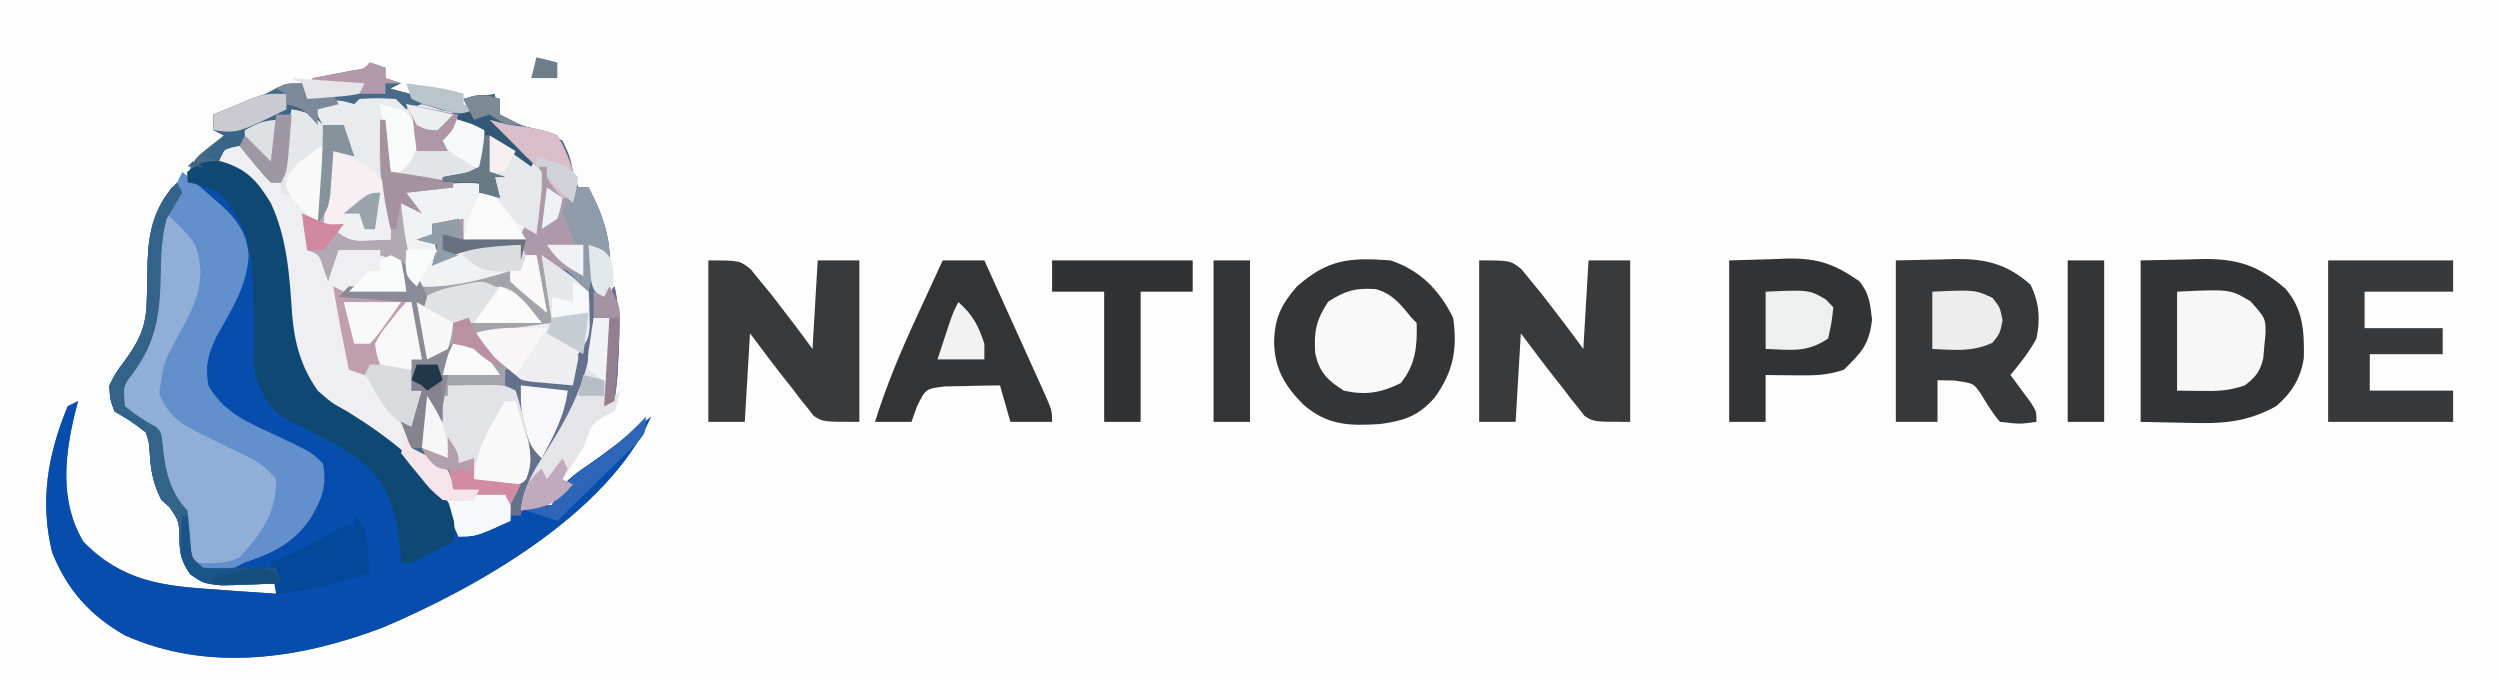 <?xml version="1.0" encoding="UTF-8"?>
<svg version="1.1" xmlns="http://www.w3.org/2000/svg" width="480" height="131">
<rect width="100%" height="100%" fill="#808080" stroke="none"/>
<path d="M0 0 C158.4 0 316.8 0 480 0 C480 43.23 480 86.46 480 131 C321.6 131 163.2 131 0 131 C0 87.77 0 44.54 0 0 Z " fill="#FEFDFE" transform="translate(0,0)"/>
<path d="M0 0 C0.99 0.33 1.98 0.66 3 1 C3 1.66 3 2.32 3 3 C3.99 3.33 4.98 3.66 6 4 C5.34 4.33 4.68 4.66 4 5 C8.95 6.32 13.9 7.64 19 9 C18.505 8.01 18.505 8.01 18 7 C20.97 6.505 20.97 6.505 24 6 C24.082 6.619 24.165 7.237 24.25 7.875 C24.794 10.086 24.794 10.086 26.562 11.062 C28.902 12.001 28.902 12.001 30.973 12.574 C33.115 13.247 35.036 13.907 37 15 C38.438 18 38.438 18 39 21 C39.495 22.485 39.495 22.485 40 24 C40.66 24 41.32 24 42 24 C45.077 29.934 46.487 34.299 46 41 C45.67 41 45.34 41 45 41 C44.876 40.196 44.752 39.391 44.625 38.562 C44.316 37.294 44.316 37.294 44 36 C43.34 35.67 42.68 35.34 42 35 C42.308 36.48 42.622 37.959 42.938 39.438 C43.112 40.261 43.286 41.085 43.465 41.934 C43.808 43.977 43.808 43.977 45 45 C45.99 44.01 45.99 44.01 47 43 C48.028 47.909 48.017 52.353 47.688 57.312 C47.634 58.404 47.634 58.404 47.58 59.518 C47.466 61.352 47.242 63.178 47 65 C46.01 65.495 46.01 65.495 45 66 C45.33 60.39 45.66 54.78 46 49 C45.01 49 44.02 49 43 49 C43 52.63 43 56.26 43 60 C42.34 60 41.68 60 41 60 C40.814 60.857 40.814 60.857 40.625 61.73 C38.816 68.844 35.62 74.238 31.645 80.312 C29.826 82.759 29.826 82.759 30 85 C31.65 85 33.3 85 35 85 C35.222 84.421 35.443 83.842 35.672 83.246 C37.402 80.32 39.459 78.988 42.25 77.062 C46.334 74.191 50.225 71.264 54 68 C45.693 86.651 20.489 100.884 2.363 108.535 C-13.587 114.554 -30.968 117.102 -47 110 C-53.74 106.146 -58.136 101.238 -61 94 C-63.381 84.199 -61.834 75.276 -58 66 C-57.01 65.505 -57.01 65.505 -56 65 C-56.144 65.534 -56.289 66.067 -56.438 66.617 C-58.562 75.143 -59.681 84.116 -55 92 C-47.517 99.653 -39.762 100.528 -29.562 101.188 C-28.449 101.269 -27.336 101.351 -26.189 101.436 C-23.46 101.635 -20.731 101.822 -18 102 C-18 101.34 -18 100.68 -18 100 C-18.964 100.046 -19.928 100.093 -20.922 100.141 C-22.185 100.177 -23.448 100.213 -24.75 100.25 C-26.003 100.296 -27.256 100.343 -28.547 100.391 C-32 100 -32 100 -34.418 98.27 C-36.171 95.754 -36.486 94.464 -36.562 91.438 C-36.617 88.063 -36.617 88.063 -38.457 85.359 C-38.966 84.911 -39.475 84.462 -40 84 C-41.591 80.906 -42.06 78.352 -42.25 74.938 C-42.385 72.866 -42.385 72.866 -43 71 C-45.942 68.788 -45.942 68.788 -49 67 C-49.867 64.676 -49.867 64.676 -50 62 C-48.82 59.648 -48.82 59.648 -47.125 57.375 C-44.255 53.463 -42.899 50.68 -42.824 45.797 C-42.8 44.981 -42.777 44.165 -42.752 43.324 C-42.709 41.624 -42.678 39.923 -42.658 38.223 C-42.461 32.366 -41.394 28.814 -38 24 C-37.34 23.67 -36.68 23.34 -36 23 C-36.433 24.021 -36.433 24.021 -36.875 25.062 C-39.271 31.318 -40.179 36.703 -40.25 43.312 C-40.453 50.044 -41.576 54.507 -45.723 60.02 C-47.361 62.167 -47.361 62.167 -47 66 C-44.112 68.231 -44.112 68.231 -41 70 C-40 71 -40 71 -39.625 74.688 C-39.16 78.862 -38.067 82.933 -35 86 C-34.679 88.318 -34.488 90.638 -34.281 92.969 C-34.209 94.992 -34.209 94.992 -33 96 C-26.852 96.64 -22.323 95.086 -17 92 C-13.896 89.358 -11.304 86.912 -10 83 C-9.833 79.833 -9.833 79.833 -10 77 C-13.233 75.132 -16.452 73.282 -19.773 71.574 C-29.668 66.441 -29.668 66.441 -32 62 C-32.581 56.73 -31.072 53.734 -28.5 49.188 C-26.018 44.503 -23.897 40.38 -24.371 34.965 C-26.04 29.75 -30.53 25.923 -35 23 C-34.824 20.621 -34.303 19.298 -32.598 17.621 C-31.094 16.379 -29.549 15.186 -28 14 C-28.66 13.67 -29.32 13.34 -30 13 C-30 12.01 -30 11.02 -30 10 C-29.325 9.734 -28.649 9.469 -27.953 9.195 C-26.615 8.666 -26.615 8.666 -25.25 8.125 C-24.368 7.777 -23.487 7.429 -22.578 7.07 C-20.038 6.063 -20.038 6.063 -17.859 4.867 C-16 4 -16 4 -13 4 C-12.505 4.99 -12.505 4.99 -12 6 C-8.7 5.67 -5.4 5.34 -2 5 C-4.97 4.67 -7.94 4.34 -11 4 C-11 3.67 -11 3.34 -11 3 C-10.29 2.867 -9.579 2.734 -8.848 2.598 C-7.929 2.421 -7.009 2.244 -6.062 2.062 C-5.146 1.888 -4.229 1.714 -3.285 1.535 C-1.047 1.223 -1.047 1.223 0 0 Z " fill="#476B86" transform="translate(71,12)"/>
<path d="M0 0 C4.993 1.439 7.035 3.679 9.688 8.062 C12.843 14.755 13.288 22.179 13.778 29.466 C14.238 34.959 15.489 39.504 18.688 44.062 C21.325 46.386 21.325 46.386 24.375 48.062 C33.155 53.548 40.939 59.622 45.688 69.062 C45.688 70.052 45.688 71.043 45.688 72.062 C47.668 71.253 49.647 70.44 51.625 69.625 C52.727 69.173 53.829 68.72 54.965 68.254 C57.553 67.318 57.553 67.318 58.688 66.062 C60.354 66.022 62.021 66.02 63.688 66.062 C63.909 65.484 64.131 64.905 64.359 64.309 C66.09 61.382 68.146 60.051 70.938 58.125 C75.022 55.254 78.913 52.327 82.688 49.062 C74.381 67.714 49.176 81.946 31.051 89.598 C15.101 95.616 -2.281 98.164 -18.312 91.062 C-25.052 87.208 -29.448 82.3 -32.312 75.062 C-34.694 65.261 -33.146 56.339 -29.312 47.062 C-28.323 46.568 -28.323 46.568 -27.312 46.062 C-27.457 46.596 -27.601 47.13 -27.75 47.68 C-29.874 56.206 -30.993 65.179 -26.312 73.062 C-18.83 80.715 -11.074 81.59 -0.875 82.25 C0.238 82.332 1.351 82.414 2.498 82.498 C5.227 82.697 7.957 82.885 10.688 83.062 C10.688 82.403 10.688 81.743 10.688 81.062 C9.723 81.109 8.759 81.155 7.766 81.203 C6.502 81.239 5.239 81.275 3.938 81.312 C2.685 81.359 1.432 81.405 0.141 81.453 C-3.312 81.062 -3.312 81.062 -5.73 79.332 C-7.484 76.817 -7.798 75.527 -7.875 72.5 C-7.93 69.126 -7.93 69.126 -9.77 66.422 C-10.279 65.973 -10.788 65.525 -11.312 65.062 C-12.903 61.969 -13.372 59.414 -13.562 56 C-13.698 53.929 -13.698 53.929 -14.312 52.062 C-17.255 49.851 -17.255 49.851 -20.312 48.062 C-21.18 45.738 -21.18 45.738 -21.312 43.062 C-20.133 40.711 -20.133 40.711 -18.438 38.438 C-15.567 34.526 -14.211 31.743 -14.137 26.859 C-14.113 26.043 -14.089 25.227 -14.064 24.387 C-14.022 22.686 -13.99 20.986 -13.971 19.285 C-13.773 13.428 -12.707 9.877 -9.312 5.062 C-8.652 4.732 -7.992 4.402 -7.312 4.062 C-7.746 5.083 -7.746 5.083 -8.188 6.125 C-10.583 12.381 -11.491 17.765 -11.562 24.375 C-11.766 31.106 -12.889 35.57 -17.035 41.082 C-18.674 43.23 -18.674 43.23 -18.312 47.062 C-15.425 49.293 -15.425 49.293 -12.312 51.062 C-11.312 52.062 -11.312 52.062 -10.938 55.75 C-10.472 59.924 -9.379 63.996 -6.312 67.062 C-5.992 69.381 -5.8 71.7 -5.594 74.031 C-5.522 76.054 -5.522 76.054 -4.312 77.062 C1.835 77.703 6.365 76.148 11.688 73.062 C14.791 70.421 17.383 67.975 18.688 64.062 C18.855 60.896 18.855 60.896 18.688 58.062 C15.454 56.194 12.236 54.344 8.914 52.637 C-0.981 47.504 -0.981 47.504 -3.312 43.062 C-3.893 37.792 -2.384 34.797 0.188 30.25 C2.669 25.566 4.79 21.443 4.316 16.027 C2.588 10.629 -1.898 7.288 -6.312 4.062 C-6.312 3.402 -6.312 2.743 -6.312 2.062 C-3.312 0.062 -3.312 0.062 0 0 Z " fill="#064DAD" transform="translate(42.312,30.938)"/>
<path d="M0 0 C8.208 4.491 8.208 4.491 10 7 C10.074 9.918 10.074 9.918 9.688 13.188 C9.568 14.274 9.448 15.361 9.324 16.48 C9.217 17.312 9.11 18.143 9 19 C8.34 19 7.68 19 7 19 C7 19.33 7 19.66 7 20 C3.04 20 -0.92 20 -5 20 C-5.33 19.01 -5.66 18.02 -6 17 C-7.65 17 -9.3 17 -11 17 C-10.67 19.31 -10.34 21.62 -10 24 C-9.402 23.505 -8.804 23.01 -8.188 22.5 C-3.517 20.302 0.92 20.76 6 21 C6.33 21.66 6.66 22.32 7 23 C7.701 23.082 8.402 23.165 9.125 23.25 C13.389 24.362 16.376 26.439 19 30 C19.7 33.112 19.67 35.885 19 39 C18.34 39.99 17.68 40.98 17 42 C17 42.33 17 42.66 17 43 C16.674 44.668 16.342 46.335 16 48 C14.354 47.86 12.708 47.713 11.062 47.562 C10.146 47.481 9.229 47.4 8.285 47.316 C6 47 6 47 5 46 C5 50.462 6.339 54.564 7.441 58.871 C7.962 61.788 8.071 63.288 7 66 C6 67 6 67 2.562 67.125 C-1 67 -1 67 -3 66 C-3.33 65.01 -3.66 64.02 -4 63 C-4.66 63 -5.32 63 -6 63 C-6.33 62.34 -6.66 61.68 -7 61 C-8.32 61 -9.64 61 -11 61 C-11.66 60.67 -12.32 60.34 -13 60 C-12.67 56.7 -12.34 53.4 -12 50 C-11.34 50.66 -10.68 51.32 -10 52 C-9.67 49.03 -9.34 46.06 -9 43 C-9.33 43 -9.66 43 -10 43 C-10.66 43 -11.32 43 -12 43 C-12.337 41.23 -12.669 39.459 -13 37.688 C-13.186 36.701 -13.371 35.715 -13.562 34.699 C-14 32 -14 32 -14 29 C-14.66 28.34 -15.32 27.68 -16 27 C-17.593 22.084 -18.265 17.163 -18 12 C-17.01 12.33 -16.02 12.66 -15 13 C-15.66 12.01 -16.32 11.02 -17 10 C-14.563 9.805 -12.126 9.619 -9.688 9.438 C-8.997 9.381 -8.307 9.325 -7.596 9.268 C-4.375 9.034 -2.097 8.968 1 10 C0.67 9.01 0.34 8.02 0 7 C-0.04 4.667 -0.044 2.333 0 0 Z " fill="#A3A3AC" transform="translate(94,26)"/>
<path d="M0 0 C2.389 1.941 4.711 3.942 7 6 C7.521 6.468 8.042 6.936 8.578 7.418 C11.139 10.045 12.412 12.409 12.75 16 C12.472 21.841 9.344 26.695 6.531 31.668 C4.891 35.237 4.373 37.138 5 41 C7.87 46.026 12.066 47.866 17.125 50.188 C24.789 53.789 24.789 53.789 27 56 C27.839 60.299 26.728 62.984 24.562 66.625 C21.183 71.417 17.439 73.172 12 75 C11.01 75.495 11.01 75.495 10 76 C6.5 76.188 6.5 76.188 3 76 C0.217 73.217 0.591 70.897 0.344 67.094 C0.174 64.785 0.174 64.785 -2 63 C-3.549 59.902 -4.046 57.402 -4.188 54 C-4.441 51.319 -4.693 50.308 -6.617 48.375 C-8.761 46.817 -8.761 46.817 -12 45 C-11.454 41.403 -10.593 39.194 -8.5 36.25 C-5.453 31.064 -5.372 26.075 -5.277 20.204 C-5.144 12.954 -3.245 6.49 0 0 Z " fill="#6390CC" transform="translate(35,33)"/>
<path d="M0 0 C2.867 0.573 3.861 0.861 6 3 C7.74 9.512 6.619 15.59 5 22 C4.34 22 3.68 22 3 22 C3 23.65 3 25.3 3 27 C3.99 27.33 4.98 27.66 6 28 C6.33 28.66 6.66 29.32 7 30 C7.66 28.68 8.32 27.36 9 26 C15.055 25.805 15.055 25.805 17 26 C17.66 26.66 18.32 27.32 19 28 C19.66 28.33 20.32 28.66 21 29 C21.625 32.062 21.625 32.062 22 35 C18.04 35 14.08 35 10 35 C13.96 35.33 17.92 35.66 22 36 C23.425 39.99 24.401 43.805 25 48 C24.34 48 23.68 48 23 48 C23 49.98 23 51.96 23 54 C23.66 54 24.32 54 25 54 C24.67 56.64 24.34 59.28 24 62 C23.34 62 22.68 62 22 62 C22.655 65.081 22.655 65.081 24.875 66.062 C25.927 66.527 25.927 66.527 27 67 C30 69 30 69 30.688 71.125 C30.791 71.744 30.894 72.362 31 73 C31.71 72.988 32.421 72.977 33.152 72.965 C34.071 72.956 34.991 72.947 35.938 72.938 C36.854 72.926 37.771 72.914 38.715 72.902 C41 73 41 73 42 74 C42.041 75.666 42.043 77.334 42 79 C35.375 82 35.375 82 32 82 C31.227 80.267 31.227 80.267 30.438 78.5 C25.922 69.639 19.245 64.466 11.086 59.078 C5.55 55.35 1.869 52.63 0 46 C-0.515 43.072 -0.771 40.15 -1 37.188 C-1.928 27.553 -2.789 19.035 -10 12 C-12.15 10.627 -12.15 10.627 -14 10 C-13.34 8.68 -12.68 7.36 -12 6 C-8.638 7.441 -6.408 9.248 -4 12 C-4 12.66 -4 13.32 -4 14 C-3.34 14 -2.68 14 -2 14 C-1.939 13.241 -1.879 12.481 -1.816 11.699 C-1.733 10.705 -1.649 9.711 -1.562 8.688 C-1.481 7.701 -1.4 6.715 -1.316 5.699 C-1 3 -1 3 0 0 Z " fill="#EFEEF1" transform="translate(56,21)"/>
<path d="M0 0 C3.011 -0.062 6.022 -0.124 9.125 -0.188 C10.062 -0.215 11 -0.242 11.965 -0.27 C18.624 -0.336 22.686 0.994 27.812 5.438 C31.225 9.435 31.416 13.548 31.34 18.684 C30.766 22.594 28.998 25.457 26 28 C20.267 31.152 15.514 31.377 9.062 31.188 C4.577 31.095 4.577 31.095 0 31 C0 20.77 0 10.54 0 0 Z " fill="#323335" transform="translate(411,50)"/>
<path d="M0 0 C5.675 1.892 9.326 5.653 12 11 C12.873 17.013 12.026 21.392 8.461 26.336 C5.356 29.873 2.615 30.777 -1.992 31.414 C-7.929 31.784 -12.041 31.708 -16.688 27.75 C-20.325 24.104 -22.284 20.832 -22.375 15.625 C-22.262 11.047 -21.028 8.519 -18 5 C-12.027 -0.262 -7.817 -0.598 0 0 Z " fill="#343537" transform="translate(267,50)"/>
<path d="M0 0 C2.846 -0.062 5.692 -0.124 8.625 -0.188 C9.51 -0.215 10.395 -0.242 11.307 -0.27 C17.171 -0.332 21.375 0.638 25.875 4.688 C27.553 8.136 27.769 11.301 27 15 C25.564 17.648 23.945 19.666 22 22 C22.361 22.482 22.722 22.964 23.094 23.461 C23.558 24.093 24.022 24.724 24.5 25.375 C24.964 26.001 25.428 26.628 25.906 27.273 C27 29 27 29 27 31 C23.812 31.438 23.812 31.438 20 31 C18.528 29.317 17.485 27.537 16.332 25.625 C14.925 23.578 14.925 23.578 11.188 23.062 C10.136 23.042 9.084 23.021 8 23 C8 25.64 8 28.28 8 31 C5.36 31 2.72 31 0 31 C0 20.77 0 10.54 0 0 Z " fill="#37383A" transform="translate(364,50)"/>
<path d="M0 0 C4.993 1.439 7.035 3.679 9.688 8.062 C12.843 14.755 13.288 22.179 13.778 29.466 C14.238 34.959 15.489 39.504 18.688 44.062 C21.325 46.386 21.325 46.386 24.375 48.062 C32.461 53.101 39.881 58.69 44.688 67.062 C45 70.5 45 70.5 44.688 73.062 C43.398 73.734 42.106 74.4 40.812 75.062 C40.093 75.434 39.374 75.805 38.633 76.188 C36.688 77.062 36.688 77.062 34.688 77.062 C34.649 76.227 34.649 76.227 34.609 75.375 C34.119 68.78 32.854 63.163 27.996 58.406 C23.651 54.965 18.914 52.535 13.887 50.238 C9.667 47.982 8.212 45.552 6.688 41.062 C6.432 38.327 6.432 38.327 6.414 35.387 C6.393 34.311 6.373 33.235 6.352 32.127 C6.326 29.887 6.307 27.648 6.297 25.408 C6.133 17.799 5.422 11.68 -0.312 6.125 C-2.318 5.059 -4.081 4.461 -6.312 4.062 C-6.312 3.402 -6.312 2.743 -6.312 2.062 C-3.312 0.062 -3.312 0.062 0 0 Z " fill="#0E4873" transform="translate(42.312,30.938)"/>
<path d="M0 0 C0.566 0.152 1.132 0.304 1.715 0.461 C3.98 1.037 3.98 1.037 6.254 1.289 C8.675 1.641 10.74 2.052 13 3 C15 6.438 15 6.438 16 10 C16.33 10.99 16.66 11.98 17 13 C17.66 13 18.32 13 19 13 C22.077 18.934 23.487 23.299 23 30 C22.67 30 22.34 30 22 30 C21.876 29.196 21.753 28.391 21.625 27.562 C21.419 26.717 21.212 25.871 21 25 C20.34 24.67 19.68 24.34 19 24 C19.308 25.48 19.622 26.959 19.938 28.438 C20.112 29.261 20.286 30.085 20.465 30.934 C20.808 32.977 20.808 32.977 22 34 C22.66 33.34 23.32 32.68 24 32 C25.028 36.909 25.017 41.353 24.688 46.312 C24.652 47.04 24.617 47.768 24.58 48.518 C24.466 50.352 24.242 52.178 24 54 C23.01 54.495 23.01 54.495 22 55 C22.33 49.39 22.66 43.78 23 38 C22.01 38 21.02 38 20 38 C20 41.63 20 45.26 20 49 C19.34 49 18.68 49 18 49 C17.876 49.571 17.753 50.142 17.625 50.73 C15.854 57.692 12.65 63.176 8.742 69.117 C7.273 71.548 6.441 73.236 6 76 C5.34 76 4.68 76 4 76 C3.67 74.68 3.34 73.36 3 72 C-0.3 72 -3.6 72 -7 72 C-7.124 70.824 -7.124 70.824 -7.25 69.625 C-7.715 66.86 -7.715 66.86 -10 65.812 C-10.66 65.544 -11.32 65.276 -12 65 C-12.33 64.34 -12.66 63.68 -13 63 C-11.35 63.66 -9.7 64.32 -8 65 C-7.67 63.68 -7.34 62.36 -7 61 C-6.67 62.65 -6.34 64.3 -6 66 C-4.515 65.505 -4.515 65.505 -3 65 C-3 66.32 -3 67.64 -3 69 C-0.03 69 2.94 69 6 69 C7.083 64.669 6.707 62.963 5.562 58.75 C5.275 57.672 4.988 56.595 4.691 55.484 C4.463 54.665 4.235 53.845 4 53 C3.67 53 3.34 53 3 53 C3 51.35 3 49.7 3 48 C4.98 47.505 4.98 47.505 7 47 C7 47.66 7 48.32 7 49 C9.97 49.66 12.94 50.32 16 51 C16 50.237 16 49.474 16 48.688 C16 46.792 16 44.896 16 43 C16.495 43.495 16.495 43.495 17 44 C18.766 40.468 18.79 36.834 18 33 C16.068 30.317 13.903 28.566 11 27 C8.202 26.492 8.202 26.492 6 27 C6 26.01 6 25.02 6 24 C-0.323 24.326 -5.555 24.615 -11 28 C-10.67 26.68 -10.34 25.36 -10 24 C-11.32 23.67 -12.64 23.34 -14 23 C-13.01 22.67 -12.02 22.34 -11 22 C-11 21.34 -11 20.68 -11 20 C-9.02 19.67 -7.04 19.34 -5 19 C-5 20.32 -5 21.64 -5 23 C-3.187 22.886 -1.374 22.759 0.438 22.625 C1.447 22.555 2.456 22.486 3.496 22.414 C4.322 22.277 5.149 22.141 6 22 C6.33 21.34 6.66 20.68 7 20 C7.33 20.33 7.66 20.66 8 21 C8.195 19.23 8.381 17.459 8.562 15.688 C8.667 14.701 8.771 13.715 8.879 12.699 C9.166 9.901 9.166 9.901 8 7 C6.139 5.37 6.139 5.37 3.938 3.875 C2.61 2.937 1.293 1.984 0 1 C0 0.67 0 0.34 0 0 Z " fill="#63718C" transform="translate(94,23)"/>
<path d="M0 0 C5.823 5.674 5.823 5.674 6.5 10.75 C6.508 15.517 4.674 18.976 2.438 23.062 C-0.596 28.499 -0.596 28.499 -1.438 34.562 C0.6 39.434 3.365 40.773 8 43 C9.771 43.875 11.542 44.75 13.312 45.625 C14.544 46.201 14.544 46.201 15.801 46.789 C17.999 48 19.457 49.024 21 51 C21.125 57.389 18.168 61.467 14 66 C11.018 67.491 8.284 67.119 5 67 C3.096 65.096 3.574 61.715 3.379 59.129 C3.172 56.791 3.172 56.791 1 55 C-0.549 51.902 -1.046 49.402 -1.188 46 C-1.441 43.319 -1.693 42.308 -3.617 40.375 C-5.761 38.817 -5.761 38.817 -9 37 C-8.454 33.403 -7.593 31.194 -5.5 28.25 C-2.436 23.044 -2.372 18.01 -2.277 12.116 C-2.196 7.696 -1.627 4.116 0 0 Z " fill="#8FAFD9" transform="translate(32,41)"/>
<path d="M0 0 C6 0 6 0 8.125 1.688 C8.744 2.451 9.363 3.214 10 4 C11.005 5.22 11.005 5.22 12.031 6.465 C14.735 9.946 17.407 13.435 20 17 C20.33 11.39 20.66 5.78 21 0 C23.64 0 26.28 0 29 0 C29 10.23 29 20.46 29 31 C22 31 22 31 20.243 29.87 C19.838 29.351 19.433 28.832 19.016 28.297 C18.555 27.728 18.095 27.16 17.621 26.574 C17.169 25.972 16.716 25.37 16.25 24.75 C15.782 24.163 15.314 23.577 14.832 22.973 C12.495 20.026 10.257 17.009 8 14 C7.67 19.61 7.34 25.22 7 31 C4.69 31 2.38 31 0 31 C0 20.77 0 10.54 0 0 Z " fill="#393A3B" transform="translate(284,50)"/>
<path d="M0 0 C6 0 6 0 8.125 1.688 C8.744 2.451 9.363 3.214 10 4 C11.005 5.22 11.005 5.22 12.031 6.465 C14.735 9.946 17.407 13.435 20 17 C20.33 11.39 20.66 5.78 21 0 C23.64 0 26.28 0 29 0 C29 10.23 29 20.46 29 31 C22 31 22 31 20.243 29.87 C19.838 29.351 19.433 28.832 19.016 28.297 C18.555 27.728 18.095 27.16 17.621 26.574 C17.169 25.972 16.716 25.37 16.25 24.75 C15.782 24.163 15.314 23.577 14.832 22.973 C12.495 20.026 10.257 17.009 8 14 C7.67 19.61 7.34 25.22 7 31 C4.69 31 2.38 31 0 31 C0 20.77 0 10.54 0 0 Z " fill="#393A3B" transform="translate(136,50)"/>
<path d="M0 0 C2.826 -0.083 5.651 -0.165 8.562 -0.25 C9.438 -0.286 10.314 -0.323 11.217 -0.36 C16.993 -0.441 20.257 0.683 25 4 C26.976 6.492 27.023 8.18 27.438 11.375 C26.854 16.209 25.45 17.631 22 21 C18.715 22.095 16.263 22.1 12.812 22.062 C11.182 22.049 11.182 22.049 9.52 22.035 C8.688 22.024 7.857 22.012 7 22 C7 24.97 7 27.94 7 31 C4.69 31 2.38 31 0 31 C0 20.77 0 10.54 0 0 Z " fill="#323335" transform="translate(332,50)"/>
<path d="M0 0 C2.64 0 5.28 0 8 0 C9.856 4.091 11.707 8.185 13.554 12.28 C14.183 13.674 14.814 15.067 15.446 16.459 C16.353 18.458 17.255 20.459 18.156 22.461 C18.441 23.085 18.725 23.709 19.018 24.352 C21 28.772 21 28.772 21 31 C18.36 31 15.72 31 13 31 C12.34 28.69 11.68 26.38 11 24 C8.729 24.006 6.458 24.056 4.188 24.125 C2.291 24.16 2.291 24.16 0.355 24.195 C-3.278 24.656 -3.278 24.656 -4.949 28.055 C-5.296 29.027 -5.643 29.999 -6 31 C-8.31 31 -10.62 31 -13 31 C-10.782 23.873 -7.952 17.204 -4.812 10.438 C-4.349 9.429 -3.886 8.42 -3.408 7.381 C-2.276 4.919 -1.14 2.458 0 0 Z " fill="#333436" transform="translate(181,50)"/>
<path d="M0 0 C7.92 0 15.84 0 24 0 C24 1.98 24 3.96 24 6 C18.39 6 12.78 6 7 6 C7 8.31 7 10.62 7 13 C11.95 13 16.9 13 22 13 C22 14.65 22 16.3 22 18 C17.38 18 12.76 18 8 18 C8 20.31 8 22.62 8 25 C13.28 25 18.56 25 24 25 C24 26.98 24 28.96 24 31 C16.08 31 8.16 31 0 31 C0 20.77 0 10.54 0 0 Z " fill="#38393B" transform="translate(447,50)"/>
<path d="M0 0 C0.33 -0.33 0.66 -0.66 1 -1 C4.438 -1.188 4.438 -1.188 8 -1 C8.66 -0.34 9.32 0.32 10 1 C10.99 0.67 11.98 0.34 13 0 C15.664 0.742 15.664 0.742 18.625 1.875 C19.607 2.244 20.59 2.612 21.602 2.992 C24 4 24 4 25 5 C25.141 7.671 25.042 10.324 25 13 C21.958 14.521 18.72 14.374 15.375 14.562 C14.315 14.627 14.315 14.627 13.234 14.693 C11.49 14.799 9.745 14.9 8 15 C7.34 12.69 6.68 10.38 6 8 C5.973 9.479 5.954 10.958 5.938 12.438 C5.926 13.261 5.914 14.085 5.902 14.934 C5.767 16.992 5.767 16.992 7 18 C7.141 20.671 7.042 23.324 7 26 C5.742 26.041 4.484 26.082 3.188 26.125 C2.48 26.148 1.772 26.171 1.043 26.195 C-1 26 -1 26 -4 24 C-4.66 24 -5.32 24 -6 24 C-5.475 18.97 -4.894 13.981 -4 9 C-3.01 9 -2.02 9 -1 9 C-1.791 7 -1.791 7 -3 5 C-3.99 4.67 -4.98 4.34 -6 4 C-7.188 1.938 -7.188 1.938 -8 0 C-4.713 -0.8 -3.29 -1.097 0 0 Z " fill="#E9EBED" transform="translate(68,20)"/>
<path d="M0 0 C8.208 4.491 8.208 4.491 10 7 C10.074 9.918 10.074 9.918 9.688 13.188 C9.568 14.274 9.448 15.361 9.324 16.48 C9.217 17.312 9.11 18.143 9 19 C8.34 19 7.68 19 7 19 C7 19.33 7 19.66 7 20 C3.04 20 -0.92 20 -5 20 C-5.33 19.01 -5.66 18.02 -6 17 C-7.65 17 -9.3 17 -11 17 C-10.67 19.31 -10.34 21.62 -10 24 C-9.402 23.505 -8.804 23.01 -8.188 22.5 C-3.517 20.302 0.92 20.76 6 21 C6.33 21.66 6.66 22.32 7 23 C7.66 23 8.32 23 9 23 C9.66 26.63 10.32 30.26 11 34 C5.531 29.508 5.531 29.508 4 28 C4 27.34 4 26.68 4 26 C3.299 26.217 2.598 26.433 1.875 26.656 C-3.968 28.371 -8.916 29.344 -15 29 C-18.444 17.478 -18.444 17.478 -18 12 C-17.01 12.33 -16.02 12.66 -15 13 C-15.66 12.01 -16.32 11.02 -17 10 C-14.563 9.805 -12.126 9.619 -9.688 9.438 C-8.997 9.381 -8.307 9.325 -7.596 9.268 C-4.375 9.034 -2.097 8.968 1 10 C0.67 9.01 0.34 8.02 0 7 C-0.04 4.667 -0.044 2.333 0 0 Z " fill="#F0F1F2" transform="translate(94,26)"/>
<path d="M0 0 C8.91 0 17.82 0 27 0 C27 1.98 27 3.96 27 6 C23.7 6 20.4 6 17 6 C17 14.25 17 22.5 17 31 C14.69 31 12.38 31 10 31 C10 22.75 10 14.5 10 6 C6.7 6 3.4 6 0 6 C0 4.02 0 2.04 0 0 Z " fill="#313234" transform="translate(202,50)"/>
<path d="M0 0 C3.248 0.846 4.89 2.965 6.934 5.504 C7.264 5.834 7.594 6.164 7.934 6.504 C8.062 11.023 7.742 14.5 4.871 18.066 C1.056 19.933 -1.902 20.444 -6.066 19.504 C-9.205 17.477 -10.725 16.051 -11.543 12.344 C-11.809 8.149 -11.398 6.012 -9.066 2.441 C-5.739 0.293 -3.886 -0.228 0 0 Z " fill="#F9F9F9" transform="translate(264.066,55.496)"/>
<path d="M0 0 C10.182 -0.491 10.182 -0.491 14.125 1.875 C17.007 5.141 17.007 5.141 16.984 8.059 C16.868 9.236 16.868 9.236 16.75 10.438 C16.683 11.22 16.616 12.002 16.547 12.809 C15.896 15.418 15.105 16.361 13 18 C9.985 19.005 7.958 19.103 4.812 19.062 C3.224 19.042 1.636 19.021 0 19 C0 12.73 0 6.46 0 0 Z " fill="#F7F7F7" transform="translate(418,56)"/>
<path d="M0 0 C1.792 -0.027 3.583 -0.046 5.375 -0.062 C6.373 -0.074 7.37 -0.086 8.398 -0.098 C11 0 11 0 13 1 C13.887 3.801 13.887 3.801 14.688 7.312 C14.959 8.464 15.231 9.615 15.512 10.801 C15.957 13.719 16.06 15.296 15 18 C14 19 14 19 10.562 19.125 C7 19 7 19 5 18 C4.67 17.01 4.34 16.02 4 15 C3.34 15 2.68 15 2 15 C1.67 14.34 1.34 13.68 1 13 C-0.32 13 -1.64 13 -3 13 C-3.66 12.67 -4.32 12.34 -5 12 C-4.67 8.7 -4.34 5.4 -4 2 C-3.34 2.66 -2.68 3.32 -2 4 C-2 3.34 -2 2.68 -2 2 C-1.34 2 -0.68 2 0 2 C0 1.34 0 0.68 0 0 Z " fill="#E2E3E6" transform="translate(86,74)"/>
<path d="M0 0 C0.33 0 0.66 0 1 0 C1.33 3.3 1.66 6.6 2 10 C3.052 10.144 4.104 10.289 5.188 10.438 C8.155 10.875 11.068 11.378 14 12 C14 12.33 14 12.66 14 13 C9.545 13.495 9.545 13.495 5 14 C5.99 15.32 6.98 16.64 8 18 C6.68 17.34 5.36 16.68 4 16 C4.677 22.432 5.335 28.503 9 34 C8.856 34.557 8.711 35.114 8.562 35.688 C7.697 39.246 8.459 42.393 9 46 C10.65 45.01 12.3 44.02 14 43 C13.691 44.938 13.377 46.875 13.062 48.812 C12.888 49.891 12.714 50.97 12.535 52.082 C12 55 12 55 11 58 C10.67 57.34 10.34 56.68 10 56 C9.34 58.31 8.68 60.62 8 63 C7.34 63 6.68 63 6 63 C5.34 61.35 4.68 59.7 4 58 C4.66 58.33 5.32 58.66 6 59 C6.66 56.69 7.32 54.38 8 52 C7.34 52 6.68 52 6 52 C6 50.02 6 48.04 6 46 C6.66 46 7.32 46 8 46 C7.01 42.37 6.02 38.74 5 35 C0.71 34.67 -3.58 34.34 -8 34 C-7.34 33.34 -6.68 32.68 -6 32 C-3.398 32.023 -3.398 32.023 -0.375 32.375 C0.628 32.486 1.631 32.597 2.664 32.711 C3.82 32.854 3.82 32.854 5 33 C4.225 30.008 4.225 30.008 3 27 C2.01 26.67 1.02 26.34 0 26 C0 25.67 0 25.34 0 25 C-2.64 25 -5.28 25 -8 25 C-8.33 25.99 -8.66 26.98 -9 28 C-9.33 28.99 -9.66 29.98 -10 31 C-10.289 30.196 -10.578 29.391 -10.875 28.562 C-11.733 25.867 -11.733 25.867 -14 25 C-14.407 22.678 -14.744 20.343 -15 18 C-14.34 18.33 -13.68 18.66 -13 19 C-11.372 12.852 -10.798 7.36 -11 1 C-9.68 1 -8.36 1 -7 1 C-6.34 2.98 -5.68 4.96 -5 7 C-6.32 6.67 -7.64 6.34 -9 6 C-9.33 10.62 -9.66 15.24 -10 20 C-9.01 20 -8.02 20 -7 20 C-7.33 20.33 -7.66 20.66 -8 21 C-4.7 21.66 -1.4 22.32 2 23 C1.856 21.762 1.711 20.525 1.562 19.25 C1.481 18.554 1.4 17.858 1.316 17.141 C1.049 15.021 1.049 15.021 0.469 13.094 C-0.126 10.439 -0.095 7.968 -0.062 5.25 C-0.053 4.265 -0.044 3.28 -0.035 2.266 C-0.024 1.518 -0.012 0.77 0 0 Z " fill="#B1A8B3" transform="translate(73,23)"/>
<path d="M0 0 C0.99 0.495 0.99 0.495 2 1 C4.037 1.229 6.08 1.41 8.125 1.562 C9.769 1.688 9.769 1.688 11.445 1.816 C12.288 1.877 13.131 1.938 14 2 C15.425 5.99 16.401 9.805 17 14 C16.34 14 15.68 14 15 14 C15 15.98 15 17.96 15 20 C15.66 20 16.32 20 17 20 C16.67 22.64 16.34 25.28 16 28 C11.342 25.871 9.579 23.081 7.211 18.742 C6.035 16.679 6.035 16.679 3 16 C1.917 10.679 0.847 5.365 0 0 Z " fill="#D7DBDE" transform="translate(64,55)"/>
<path d="M0 0 C0.566 0.152 1.132 0.304 1.715 0.461 C3.98 1.037 3.98 1.037 6.254 1.289 C8.671 1.641 10.741 2.061 13 3 C15.318 6.839 16.331 10.585 17 15 C16.01 15.495 16.01 15.495 15 16 C16.302 20.08 16.302 20.08 18 24 C18.04 26 18.043 28 18 30 C17.113 29.691 16.226 29.381 15.312 29.062 C12.533 28.171 9.869 27.506 7 27 C6.67 26.01 6.34 25.02 6 24 C-0.323 24.326 -5.555 24.615 -11 28 C-10.67 26.68 -10.34 25.36 -10 24 C-11.32 23.67 -12.64 23.34 -14 23 C-13.01 22.67 -12.02 22.34 -11 22 C-11 21.34 -11 20.68 -11 20 C-9.02 19.67 -7.04 19.34 -5 19 C-5 20.32 -5 21.64 -5 23 C-3.187 22.886 -1.374 22.759 0.438 22.625 C1.447 22.555 2.456 22.486 3.496 22.414 C4.322 22.277 5.149 22.141 6 22 C6.33 21.34 6.66 20.68 7 20 C7.33 20.33 7.66 20.66 8 21 C8.195 19.23 8.381 17.459 8.562 15.688 C8.667 14.701 8.771 13.715 8.879 12.699 C9.166 9.901 9.166 9.901 8 7 C6.139 5.37 6.139 5.37 3.938 3.875 C2.61 2.937 1.293 1.984 0 1 C0 0.67 0 0.34 0 0 Z " fill="#AC99A9" transform="translate(94,23)"/>
<path d="M0 0 C7.875 5.875 7.875 5.875 9 7 C9.168 8.961 9.168 8.961 9.188 11.375 C9.202 12.166 9.216 12.958 9.23 13.773 C9 16 9 16 7 19 C7 19.33 7 19.66 7 20 C6.674 21.668 6.342 23.335 6 25 C4.354 24.86 2.708 24.713 1.062 24.562 C-0.312 24.441 -0.312 24.441 -1.715 24.316 C-4 24 -4 24 -5 23 C-6.799 21.487 -8.601 19.978 -10.406 18.473 C-12 17 -12 17 -13 15 C-8.05 14.34 -3.1 13.68 2 13 C1.34 8.71 0.68 4.42 0 0 Z " fill="#EEEEF0" transform="translate(104,49)"/>
<path d="M0 0 C2.31 0 4.62 0 7 0 C7 10.23 7 20.46 7 31 C4.69 31 2.38 31 0 31 C0 20.77 0 10.54 0 0 Z " fill="#333436" transform="translate(397,50)"/>
<path d="M0 0 C2.31 0 4.62 0 7 0 C7 10.23 7 20.46 7 31 C4.69 31 2.38 31 0 31 C0 20.77 0 10.54 0 0 Z " fill="#333436" transform="translate(233,50)"/>
<path d="M0 0 C0.99 0 1.98 0 3 0 C3 5.28 3 10.56 3 16 C3.66 15.34 4.32 14.68 5 14 C4.75 15.875 4.75 15.875 4 18 C3.361 18.309 2.721 18.619 2.062 18.938 C-0.797 20.411 -0.916 22.018 -2 25 C-3.298 27.023 -4.625 29.029 -6 31 C-5.34 31.33 -4.68 31.66 -4 32 C-7.08 35.672 -9.248 36.568 -14 37 C-13.439 32.48 -11.654 29.539 -9.188 25.75 C-3.739 17.131 -0.43 10.293 0 0 Z " fill="#E5E4E8" transform="translate(114,61)"/>
<path d="M0 0 C11.977 1.977 11.977 1.977 15 5 C15.415 7.796 15.234 10.148 15 13 C11.958 14.521 8.72 14.374 5.375 14.562 C4.669 14.606 3.962 14.649 3.234 14.693 C1.49 14.799 -0.255 14.9 -2 15 C-0.125 10.125 -0.125 10.125 1 9 C1.305 4.349 1.305 4.349 0 0 Z " fill="#E3E4E7" transform="translate(78,20)"/>
<path d="M0 0 C0.598 0.062 1.196 0.124 1.812 0.188 C4 1 4 1 9 7 C3.39 7 -2.22 7 -8 7 C-8.33 8.65 -8.66 10.3 -9 12 C-10.98 12.99 -10.98 12.99 -13 14 C-13.66 10.37 -14.32 6.74 -15 3 C-12.048 1.032 -10.345 0.48 -6.938 -0.188 C-6.06 -0.367 -5.182 -0.546 -4.277 -0.73 C-2 -1 -2 -1 0 0 Z " fill="#E1E2E4" transform="translate(95,55)"/>
<path d="M0 0 C0.33 0.66 0.66 1.32 1 2 C0.007 3.671 -0.994 5.337 -2 7 C-3.002 10.662 -3.079 14.195 -3.139 17.978 C-3.305 25.543 -4.028 30.779 -8.723 37.02 C-10.361 39.167 -10.361 39.167 -10 43 C-7.112 45.231 -7.112 45.231 -4 47 C-3 48 -3 48 -2.625 51.688 C-2.16 55.862 -1.067 59.933 2 63 C2.282 65.287 2.448 67.574 2.621 69.871 C2.828 72.209 2.828 72.209 5 74 C8.357 74.244 8.357 74.244 12.125 74.125 C14.047 74.098 14.047 74.098 16.008 74.07 C17.489 74.036 17.489 74.036 19 74 C19.33 74.99 19.66 75.98 20 77 C17.582 77.108 15.169 77.187 12.75 77.25 C12.068 77.284 11.386 77.317 10.684 77.352 C7.288 77.417 5.355 77.251 2.551 75.27 C0.834 72.758 0.514 71.443 0.438 68.438 C0.383 65.063 0.383 65.063 -1.457 62.359 C-2.221 61.686 -2.221 61.686 -3 61 C-4.591 57.906 -5.06 55.352 -5.25 51.938 C-5.385 49.866 -5.385 49.866 -6 48 C-8.942 45.788 -8.942 45.788 -12 44 C-12.867 41.676 -12.867 41.676 -13 39 C-11.82 36.648 -11.82 36.648 -10.125 34.375 C-7.255 30.463 -5.899 27.68 -5.824 22.797 C-5.8 21.981 -5.777 21.165 -5.752 20.324 C-5.709 18.624 -5.678 16.923 -5.658 15.223 C-5.456 9.242 -4.417 4.417 0 0 Z " fill="#34638A" transform="translate(34,35)"/>
<path d="M0 0 C4.185 1.511 7.554 3.048 10.25 6.688 C11.378 10.167 11.122 13.352 11 17 C9.742 17.041 8.484 17.082 7.188 17.125 C6.48 17.148 5.772 17.171 5.043 17.195 C3 17 3 17 0 15 C-0.66 15 -1.32 15 -2 15 C-1.475 9.97 -0.894 4.981 0 0 Z " fill="#F8EFF2" transform="translate(64,29)"/>
<path d="M0 0 C0 0.66 0 1.32 0 2 C0.99 2.33 1.98 2.66 3 3 C2.34 3 1.68 3 1 3 C0.909 4.265 0.909 4.265 0.816 5.555 C0.733 6.65 0.649 7.746 0.562 8.875 C0.481 9.966 0.4 11.056 0.316 12.18 C0 15 0 15 -1 17 C-1.66 17 -2.32 17 -3 17 C-4.508 15.469 -4.508 15.469 -6.125 13.5 C-6.664 12.85 -7.203 12.201 -7.758 11.531 C-8.168 11.026 -8.578 10.521 -9 10 C-12.118 10.646 -12.118 10.646 -13 13 C-13.99 12.67 -14.98 12.34 -16 12 C-14.68 10.68 -13.36 9.36 -12 8 C-12.66 7.67 -13.32 7.34 -14 7 C-14 6.01 -14 5.02 -14 4 C-12.42 3.325 -10.836 2.66 -9.25 2 C-8.368 1.629 -7.487 1.258 -6.578 0.875 C-4 0 -4 0 0 0 Z M-18 13 C-17.34 13.33 -16.68 13.66 -16 14 C-16.99 14 -17.98 14 -19 14 C-18.67 13.67 -18.34 13.34 -18 13 Z " fill="#3A6586" transform="translate(55,18)"/>
<path d="M0 0 C2.398 2.398 2.343 3.333 2.625 6.625 C2.7 7.442 2.775 8.26 2.852 9.102 C2.925 10.041 2.925 10.041 3 11 C-3.013 12.959 -8.696 14.416 -15 15 C-15.33 13.02 -15.66 11.04 -16 9 C-15.408 8.746 -14.817 8.492 -14.207 8.23 C-9.949 6.376 -5.976 4.41 -2 2 C-1.34 2 -0.68 2 0 2 C0 1.34 0 0.68 0 0 Z " fill="#034899" transform="translate(68,99)"/>
<path d="M0 0 C8.218 -0.363 8.218 -0.363 11.562 1.188 C13 3 13 3 13.5 5.5 C13 8 13 8 11.562 9.812 C7.663 11.62 4.273 11.189 0 11 C0 7.37 0 3.74 0 0 Z " fill="#EDEDED" transform="translate(371,56)"/>
<path d="M0 0 C8.369 -0.369 8.369 -0.369 11.562 1.5 C12.037 1.995 12.511 2.49 13 3 C12.688 5.875 12.688 5.875 12 9 C7.798 11.802 4.999 11.145 0 11 C0 7.37 0 3.74 0 0 Z " fill="#EEEFEF" transform="translate(339,56)"/>
<path d="M0 0 C0.99 0.495 0.99 0.495 2 1 C4.037 1.229 6.08 1.41 8.125 1.562 C9.769 1.688 9.769 1.688 11.445 1.816 C12.288 1.877 13.131 1.938 14 2 C13.404 4.96 12.937 6.077 10.938 8.5 C8.592 11 8.592 11 9 15 C8.34 15 7.68 15 7 15 C6.67 15.66 6.34 16.32 6 17 C5.01 16.67 4.02 16.34 3 16 C1.917 10.679 0.847 5.365 0 0 Z " fill="#BF9EAD" transform="translate(64,55)"/>
<path d="M0 0 C2.526 2.363 3.888 3.665 5 7 C4.835 7.557 4.67 8.114 4.5 8.688 C3.731 12.244 4.462 15.414 5 19 C6.65 18.01 8.3 17.02 10 16 C9.691 17.938 9.377 19.875 9.062 21.812 C8.801 23.431 8.801 23.431 8.535 25.082 C8 28 8 28 7 31 C6.67 30.34 6.34 29.68 6 29 C5.01 32.465 5.01 32.465 4 36 C3.34 36 2.68 36 2 36 C1.34 34.35 0.68 32.7 0 31 C0.66 31.33 1.32 31.66 2 32 C2.99 28.535 2.99 28.535 4 25 C3.34 25 2.68 25 2 25 C2 23.02 2 21.04 2 19 C2.66 19 3.32 19 4 19 C3.01 15.37 2.02 11.74 1 8 C-3.29 7.67 -7.58 7.34 -12 7 C-11.34 6.34 -10.68 5.68 -10 5 C-7.398 5.023 -7.398 5.023 -4.375 5.375 C-3.372 5.486 -2.369 5.597 -1.336 5.711 C-0.18 5.854 -0.18 5.854 1 6 C0.67 4.02 0.34 2.04 0 0 Z " fill="#8B8B97" transform="translate(77,50)"/>
<path d="M0 0 C0.66 0 1.32 0 2 0 C2.533 1.746 3.051 3.497 3.562 5.25 C3.853 6.225 4.143 7.199 4.441 8.203 C4.995 10.977 4.999 12.393 4 15 C3 16 3 16 -0.438 16.125 C-4 16 -4 16 -6 15 C-5.55 9.147 -2.962 4.918 0 0 Z " fill="#FAF9FA" transform="translate(97,77)"/>
<path d="M0 0 C8.208 4.491 8.208 4.491 10 7 C10.074 9.918 10.074 9.918 9.688 13.188 C9.568 14.274 9.448 15.361 9.324 16.48 C9.217 17.312 9.11 18.143 9 19 C4.166 16.422 2.138 14.345 0.457 9.105 C-0.221 5.98 -0.199 3.188 0 0 Z " fill="#E6E8EB" transform="translate(94,26)"/>
<path d="M0 0 C0 0.99 0 1.98 0 3 C1.32 3.66 2.64 4.32 4 5 C2.333 5 0.667 5 -1 5 C1.64 6.98 4.28 8.96 7 11 C6.67 11.66 6.34 12.32 6 13 C3.69 11.35 1.38 9.7 -1 8 C-1.33 9.98 -1.66 11.96 -2 14 C-1.01 14.33 -0.02 14.66 1 15 C0.34 15 -0.32 15 -1 15 C-0.67 16.32 -0.34 17.64 0 19 C-1.32 18.67 -2.64 18.34 -4 18 C-4 17.34 -4 16.68 -4 16 C-6.31 16 -8.62 16 -11 16 C-11 15.67 -11 15.34 -11 15 C-10.216 14.856 -9.432 14.711 -8.625 14.562 C-6.036 14.122 -6.036 14.122 -4 13 C-4 10.69 -4 8.38 -4 6 C-5.98 5.01 -7.96 4.02 -10 3 C-8.68 2.67 -7.36 2.34 -6 2 C-6.33 1.34 -6.66 0.68 -7 0 C-3.867 -1.044 -3.01 -0.934 0 0 Z " fill="#315877" transform="translate(96,19)"/>
<path d="M0 0 C3.63 0 7.26 0 11 0 C11.33 0.66 11.66 1.32 12 2 C12.66 2 13.32 2 14 2 C14.66 5.63 15.32 9.26 16 13 C10.531 8.508 10.531 8.508 9 7 C9 6.34 9 5.68 9 5 C8.258 5.062 7.515 5.124 6.75 5.188 C3.525 4.968 2.303 4.217 0 2 C0 1.34 0 0.68 0 0 Z " fill="#DCDDE1" transform="translate(89,47)"/>
<path d="M0 0 C0.566 0.152 1.132 0.304 1.715 0.461 C3.98 1.037 3.98 1.037 6.254 1.289 C8.671 1.641 10.741 2.061 13 3 C15.318 6.839 16.331 10.585 17 15 C16.01 15 15.02 15 14 15 C11 11.667 11 11.667 11 9 C10.34 9 9.68 9 9 9 C7.289 7.379 5.627 5.705 4 4 C3.237 3.237 2.474 2.474 1.688 1.688 C1.131 1.131 0.574 0.574 0 0 Z " fill="#DBBDC9" transform="translate(94,23)"/>
<path d="M0 0 C0.66 0 1.32 0 2 0 C5.077 5.934 6.487 10.299 6 17 C5.67 17 5.34 17 5 17 C4.876 16.196 4.753 15.391 4.625 14.562 C4.419 13.717 4.213 12.871 4 12 C3.34 11.67 2.68 11.34 2 11 C2.186 11.557 2.371 12.114 2.562 12.688 C3.076 15.399 2.664 17.344 2 20 C0.68 18.68 -0.64 17.36 -2 16 C-1.34 16 -0.68 16 0 16 C-0.501 11.22 -0.501 11.22 -2.125 6.75 C-2.414 6.173 -2.703 5.595 -3 5 C-2 2 -2 2 0 0 Z " fill="#909BAB" transform="translate(111,36)"/>
<path d="M0 0 C1 1 1 1 1.062 3.562 C1.042 4.367 1.021 5.171 1 6 C-5.625 9 -5.625 9 -9 9 C-9.66 6.69 -10.32 4.38 -11 2 C-7.2 0.586 -4.071 -0.349 0 0 Z " fill="#F6F8FB" transform="translate(97,94)"/>
<path d="M0 0 C2.97 0.33 5.94 0.66 9 1 C8.393 5.86 6.272 9.741 4 14 C1.855 11.855 1.554 10.983 0.875 8.125 C0.707 7.447 0.54 6.769 0.367 6.07 C0 4 0 4 0 0 Z " fill="#F8F7F9" transform="translate(100,74)"/>
<path d="M0 0 C3.433 3.247 5.516 5.859 8 10 C4.04 10 0.08 10 -4 10 C-3.127 5.634 -2.349 3.575 0 0 Z " fill="#FAFAFB" transform="translate(93,36)"/>
<path d="M0 0 C2.867 0.573 3.861 0.861 6 3 C6.125 5.625 6.125 5.625 6 8 C4.35 8.66 2.7 9.32 1 10 C0.67 12.31 0.34 14.62 0 17 C-0.66 16.67 -1.32 16.34 -2 16 C-2.207 10.211 -1.592 5.571 0 0 Z " fill="#E5E7E9" transform="translate(56,21)"/>
<path d="M0 0 C0.897 0.309 0.897 0.309 1.812 0.625 C1.812 3.265 1.812 5.905 1.812 8.625 C0.554 8.666 -0.704 8.707 -2 8.75 C-2.708 8.773 -3.415 8.796 -4.145 8.82 C-6.188 8.625 -6.188 8.625 -9.188 6.625 C-3.654 -0.626 -3.654 -0.626 0 0 Z " fill="#EFF0F2" transform="translate(73.188,37.375)"/>
<path d="M0 0 C1.567 0.021 3.135 0.041 4.75 0.062 C1.78 4.518 1.78 4.518 -1.25 9.062 C-8.125 3.312 -8.125 3.312 -9.25 1.062 C-6.095 0.126 -3.284 -0.043 0 0 Z " fill="#F9F6F7" transform="translate(100.25,62.938)"/>
<path d="M0 0 C0.33 0 0.66 0 1 0 C1.66 3.63 2.32 7.26 3 11 C2.34 11 1.68 11 1 11 C1 11.66 1 12.32 1 13 C-1.97 12.505 -1.97 12.505 -5 12 C-5.68 10.266 -5.68 10.266 -6 8 C-4.82 5.859 -4.82 5.859 -3.125 3.75 C-2.294 2.69 -2.294 2.69 -1.445 1.609 C-0.968 1.078 -0.491 0.547 0 0 Z " fill="#F8F8F9" transform="translate(78,58)"/>
<path d="M0 0 C0 3 0 3 -1.561 4.901 C-2.629 5.946 -2.629 5.946 -3.719 7.012 C-4.486 7.769 -5.253 8.526 -6.043 9.307 C-6.854 10.092 -7.665 10.878 -8.5 11.688 C-9.311 12.485 -10.122 13.282 -10.957 14.104 C-12.965 16.076 -14.979 18.041 -17 20 C-18.98 19.34 -20.96 18.68 -23 18 C-23 17.67 -23 17.34 -23 17 C-21.35 17 -19.7 17 -18 17 C-17.78 16.421 -17.559 15.842 -17.332 15.246 C-15.589 12.306 -13.501 10.985 -10.688 9.062 C-6.724 6.28 -3.247 3.583 0 0 Z " fill="#2E65B8" transform="translate(124,80)"/>
<path d="M0 0 C-0.525 5.03 -1.106 10.019 -2 15 C-6.622 10.733 -6.622 10.733 -8.062 7.938 C-8 6 -8 6 -6.25 3.875 C-1.6 0 -1.6 0 0 0 Z " fill="#F9F9FA" transform="translate(63,28)"/>
<path d="M0 0 C7.754 5.292 7.754 5.292 9 8.875 C9 9.576 9 10.277 9 11 C6.69 11.33 4.38 11.66 2 12 C1.34 8.04 0.68 4.08 0 0 Z " fill="#E6E7EA" transform="translate(104,49)"/>
<path d="M0 0 C2 3 2 3 2 5 C2.99 4.67 3.98 4.34 5 4 C5 5.32 5 6.64 5 8 C7.97 8.33 10.94 8.66 14 9 C13.34 10.32 12.68 11.64 12 13 C11.67 12.34 11.34 11.68 11 11 C7.7 11 4.4 11 1 11 C0.917 10.216 0.835 9.432 0.75 8.625 C0.285 5.86 0.285 5.86 -2 4.812 C-2.66 4.544 -3.32 4.276 -4 4 C-4.33 3.34 -4.66 2.68 -5 2 C-2.525 2.99 -2.525 2.99 0 4 C0 2.68 0 1.36 0 0 Z " fill="#D18BA3" transform="translate(86,84)"/>
<path d="M0 0 C2.73 2.357 3.889 4.581 5 8 C5 8.99 5 9.98 5 11 C2.03 11 -0.94 11 -4 11 C-3.523 9.541 -3.043 8.083 -2.562 6.625 C-2.296 5.813 -2.029 5.001 -1.754 4.164 C-1 2 -1 2 0 0 Z " fill="#F2F2F2" transform="translate(184,58)"/>
<path d="M0 0 C5.043 1.261 5.043 1.261 7 4 C7.484 7.148 7.26 8.562 5.625 11.312 C4.821 12.148 4.821 12.148 4 13 C3.34 13 2.68 13 2 13 C1.34 8.71 0.68 4.42 0 0 Z " fill="#F9FAFA" transform="translate(73,20)"/>
<path d="M0 0 C0.33 0 0.66 0 1 0 C1.33 3.3 1.66 6.6 2 10 C3.052 10.144 4.104 10.289 5.188 10.438 C8.155 10.875 11.068 11.378 14 12 C14 12.33 14 12.66 14 13 C9.545 13.495 9.545 13.495 5 14 C5.99 15.32 6.98 16.64 8 18 C6.68 17.34 5.36 16.68 4 16 C3.67 17.65 3.34 19.3 3 21 C2.67 21 2.34 21 2 21 C0.277 13.907 -0.249 7.29 0 0 Z " fill="#A492A0" transform="translate(73,23)"/>
<path d="M0 0 C1.32 0 2.64 0 4 0 C4.879 3.734 5.089 7.168 5 11 C4.34 10.34 3.68 9.68 3 9 C2.34 11.31 1.68 13.62 1 16 C0.34 16 -0.32 16 -1 16 C-1.66 14.35 -2.32 12.7 -3 11 C-2.01 11.495 -2.01 11.495 -1 12 C-0.34 9.69 0.32 7.38 1 5 C0.34 5 -0.32 5 -1 5 C-0.67 3.35 -0.34 1.7 0 0 Z " fill="#878290" transform="translate(80,70)"/>
<path d="M0 0 C3.63 0 7.26 0 11 0 C6.605 6.25 6.605 6.25 5 8 C4.01 8 3.02 8 2 8 C1.34 5.36 0.68 2.72 0 0 Z " fill="#F9F9FA" transform="translate(66,58)"/>
<path d="M0 0 C0.33 1.32 0.66 2.64 1 4 C4.96 4 8.92 4 13 4 C12.67 5.32 12.34 6.64 12 8 C12 7.01 12 6.02 12 5 C5.677 5.326 0.445 5.615 -5 9 C-4.67 7.68 -4.34 6.36 -4 5 C-5.32 4.67 -6.64 4.34 -8 4 C-7.01 3.67 -6.02 3.34 -5 3 C-5 2.34 -5 1.68 -5 1 C-3.35 0.67 -1.7 0.34 0 0 Z " fill="#68717F" transform="translate(88,42)"/>
<path d="M0 0 C4.205 1.652 4.81 3.012 8 7 C3.71 7 -0.58 7 -5 7 C-3.35 4.69 -1.7 2.38 0 0 Z " fill="#FBFBFC" transform="translate(96,55)"/>
<path d="M0 0 C2.75 0.812 2.75 0.812 5 2 C5 4.64 5 7.28 5 10 C-1.75 6.375 -1.75 6.375 -4 3 C-2.312 1.375 -2.312 1.375 0 0 Z " fill="#F6F8F9" transform="translate(88,23)"/>
<path d="M0 0 C4.95 0.99 4.95 0.99 10 2 C9 5 9 5 7 7 C7.33 7.66 7.66 8.32 8 9 C6.02 9 4.04 9 2 9 C1.856 7.886 1.711 6.772 1.562 5.625 C1.216 2.179 1.216 2.179 0 0 Z " fill="#AF96A6" transform="translate(78,20)"/>
<path d="M0 0 C0.33 0 0.66 0 1 0 C1.195 2.018 1.391 4.036 1.586 6.055 C1.864 8.227 1.864 8.227 4 10 C7.357 10.244 7.357 10.244 11.125 10.125 C12.406 10.107 13.688 10.089 15.008 10.07 C15.995 10.047 16.983 10.024 18 10 C18.33 10.99 18.66 11.98 19 13 C16.582 13.108 14.169 13.187 11.75 13.25 C10.727 13.3 10.727 13.3 9.684 13.352 C6.291 13.417 4.346 13.241 1.531 11.281 C-0.236 8.648 -0.434 7.38 -0.25 4.25 C-0.214 3.451 -0.178 2.652 -0.141 1.828 C-0.094 1.225 -0.048 0.622 0 0 Z " fill="#1B5489" transform="translate(35,99)"/>
<path d="M0 0 C3.674 0.306 4.781 0.758 7.312 3.562 C8.148 4.769 8.148 4.769 9 6 C5.37 6 1.74 6 -2 6 C-1 2 -1 2 0 0 Z " fill="#FAFAFA" transform="translate(87,66)"/>
<path d="M0 0 C0 0.99 0 1.98 0 3 C-9.41 7.592 -9.41 7.592 -14 7 C-14 6.01 -14 5.02 -14 4 C-12.42 3.325 -10.836 2.66 -9.25 2 C-8.368 1.629 -7.487 1.258 -6.578 0.875 C-4 0 -4 0 0 0 Z " fill="#CCCAD1" transform="translate(55,18)"/>
<path d="M0 0 C0.33 0.66 0.66 1.32 1 2 C2.315 2.702 3.651 3.365 5 4 C8 6 8 6 8.688 8.125 C8.791 8.744 8.894 9.363 9 10 C10.65 10 12.3 10 14 10 C13.67 10.66 13.34 11.32 13 12 C10.273 12.281 10.273 12.281 7 12 C4.664 10.031 4.664 10.031 2.625 7.5 C1.937 6.665 1.248 5.829 0.539 4.969 C0.031 4.319 -0.477 3.669 -1 3 C-0.67 2.01 -0.34 1.02 0 0 Z " fill="#F4E5EB" transform="translate(78,84)"/>
<path d="M0 0 C3.465 1.98 3.465 1.98 7 4 C6.75 6.375 6.75 6.375 6 9 C4.02 9.99 4.02 9.99 2 11 C1.34 7.37 0.68 3.74 0 0 Z " fill="#F7F7F8" transform="translate(80,58)"/>
<path d="M0 0 C0.66 0.33 1.32 0.66 2 1 C2.625 4.062 2.625 4.062 3 7 C-0.63 7 -4.26 7 -8 7 C-6.71 5.624 -5.373 4.292 -4 3 C-3.34 3 -2.68 3 -2 3 C-2 2.34 -2 1.68 -2 1 C-1.34 0.67 -0.68 0.34 0 0 Z " fill="#FAFBFB" transform="translate(75,49)"/>
<path d="M0 0 C0.33 0.66 0.66 1.32 1 2 C0.67 2.66 0.34 3.32 0 4 C0.66 4.33 1.32 4.66 2 5 C-1.08 8.672 -3.248 9.568 -8 10 C-7.502 6.312 -6.899 4.395 -4 2 C-3.67 2.66 -3.34 3.32 -3 4 C-2.01 2.68 -1.02 1.36 0 0 Z " fill="#C1AABD" transform="translate(108,88)"/>
<path d="M0 0 C0.99 0 1.98 0 3 0 C3 4.29 3 8.58 3 13 C1.68 12.01 0.36 11.02 -1 10 C-1.172 7.52 -1.172 7.52 -0.75 4.812 C-0.621 3.911 -0.492 3.01 -0.359 2.082 C-0.241 1.395 -0.122 0.708 0 0 Z " fill="#F0F2F4" transform="translate(114,61)"/>
<path d="M0 0 C1.719 2.969 2.22 4.915 1.977 8.328 C1.899 9.527 1.899 9.527 1.82 10.75 C1.756 11.575 1.691 12.4 1.625 13.25 C1.568 14.09 1.512 14.931 1.453 15.797 C1.312 17.865 1.157 19.933 1 22 C0.34 22.33 -0.32 22.66 -1 23 C-0.67 17.39 -0.34 11.78 0 6 C-0.99 6 -1.98 6 -3 6 C-3 4.35 -3 2.7 -3 1 C-2.01 1.495 -2.01 1.495 -1 2 C-0.67 1.34 -0.34 0.68 0 0 Z " fill="#937F90" transform="translate(117,55)"/>
<path d="M0 0 C0.99 0.33 1.98 0.66 3 1 C3 1.66 3 2.32 3 3 C3.99 3.33 4.98 3.66 6 4 C5.01 4 4.02 4 3 4 C3 4.66 3 5.32 3 6 C1.35 6 -0.3 6 -2 6 C-2 5.67 -2 5.34 -2 5 C-4.97 4.67 -7.94 4.34 -11 4 C-11 3.67 -11 3.34 -11 3 C-10.29 2.867 -9.579 2.734 -8.848 2.598 C-7.929 2.421 -7.009 2.244 -6.062 2.062 C-4.688 1.801 -4.688 1.801 -3.285 1.535 C-1.047 1.223 -1.047 1.223 0 0 Z " fill="#B399A9" transform="translate(71,12)"/>
<path d="M0 0 C1.32 0 2.64 0 4 0 C4.66 1.98 5.32 3.96 6 6 C4.68 5.67 3.36 5.34 2 5 C1.951 5.759 1.902 6.519 1.852 7.301 C1.777 8.295 1.702 9.289 1.625 10.312 C1.521 11.792 1.521 11.792 1.414 13.301 C1 16 1 16 -1 19 C-0.928 17.964 -0.856 16.927 -0.781 15.859 C-0.687 14.49 -0.594 13.12 -0.5 11.75 C-0.452 11.068 -0.405 10.386 -0.355 9.684 C-0.135 6.443 0 3.251 0 0 Z " fill="#86929C" transform="translate(62,24)"/>
<path d="M0 0 C-0.33 2.97 -0.66 5.94 -1 9 C-3.041 7.384 -5.041 5.714 -7 4 C-7 3.34 -7 2.68 -7 2 C-4.353 0.539 -3.106 0 0 0 Z " fill="#DDE1E4" transform="translate(54,23)"/>
<path d="M0 0 C-0.33 2.64 -0.66 5.28 -1 8 C-4.465 6.02 -4.465 6.02 -8 4 C-7.67 3.01 -7.34 2.02 -7 1 C-2.25 0 -2.25 0 0 0 Z " fill="#C5CDD2" transform="translate(113,60)"/>
<path d="M0 0 C0.66 0 1.32 0 2 0 C2.66 3.63 3.32 7.26 4 11 C-1.469 6.508 -1.469 6.508 -3 5 C-3 4.34 -3 3.68 -3 3 C-2.34 3 -1.68 3 -1 3 C-0.67 2.01 -0.34 1.02 0 0 Z " fill="#FBF8FA" transform="translate(101,49)"/>
<path d="M0 0 C2.786 4.179 4 6.934 4 12 C1.525 11.01 1.525 11.01 -1 10 C-0.67 6.7 -0.34 3.4 0 0 Z " fill="#F7F6F7" transform="translate(82,76)"/>
<path d="M0 0 C0.99 0 1.98 0 3 0 C2.859 1.792 2.712 3.584 2.562 5.375 C2.481 6.373 2.4 7.37 2.316 8.398 C2 11 2 11 1 13 C0.34 13 -0.32 13 -1 13 C-2.508 11.469 -2.508 11.469 -4.125 9.5 C-4.664 8.85 -5.203 8.201 -5.758 7.531 C-6.168 7.026 -6.578 6.521 -7 6 C-6.67 5.34 -6.34 4.68 -6 4 C-4.35 5.65 -2.7 7.3 -1 9 C-0.67 6.03 -0.34 3.06 0 0 Z " fill="#9F97A3" transform="translate(53,22)"/>
<path d="M0 0 C0.33 0 0.66 0 1 0 C1 2.31 1 4.62 1 7 C1.99 7.33 2.98 7.66 4 8 C3.34 8 2.68 8 2 8 C2.33 9.32 2.66 10.64 3 12 C1.68 11.67 0.36 11.34 -1 11 C-1 10.34 -1 9.68 -1 9 C-3.31 9 -5.62 9 -8 9 C-8 8.67 -8 8.34 -8 8 C-7.216 7.856 -6.433 7.711 -5.625 7.562 C-3.036 7.122 -3.036 7.122 -1 6 C-0.342 2.971 -0.342 2.971 0 0 Z " fill="#697A85" transform="translate(93,26)"/>
<path d="M0 0 C5.75 1.75 5.75 1.75 8 4 C7.625 6.625 7.625 6.625 7 9 C5.291 7.377 3.626 5.707 2 4 C2 3.34 2 2.68 2 2 C1.34 2 0.68 2 0 2 C0 1.34 0 0.68 0 0 Z " fill="#CFD3D9" transform="translate(103,30)"/>
<path d="M0 0 C0.33 0.66 0.66 1.32 1 2 C2.65 2 4.3 2 6 2 C6.33 2.66 6.66 3.32 7 4 C5.68 4.33 4.36 4.66 3 5 C3 5.99 3 6.98 3 8 C2.567 7.526 2.134 7.051 1.688 6.562 C-0.023 4.763 -0.023 4.763 -3 4 C-3 3.34 -3 2.68 -3 2 C-3.66 1.67 -4.32 1.34 -5 1 C-3 0 -3 0 0 0 Z " fill="#7C899B" transform="translate(58,16)"/>
<path d="M0 0 C0.99 0.66 1.98 1.32 3 2 C3 3.32 3 4.64 3 6 C0.69 6.33 -1.62 6.66 -4 7 C-4 5.68 -4 4.36 -4 3 C-2.68 3.33 -1.36 3.66 0 4 C0 2.68 0 1.36 0 0 Z " fill="#F7F8F9" transform="translate(110,54)"/>
<path d="M0 0 C7.429 1 7.429 1 11 2 C11 2.66 11 3.32 11 4 C11.66 4.33 12.32 4.66 13 5 C10.22 6.39 8.88 5.614 5.938 4.75 C5.039 4.497 4.141 4.245 3.215 3.984 C2.484 3.66 1.753 3.335 1 3 C0.67 2.01 0.34 1.02 0 0 Z " fill="#BAC4CB" transform="translate(78,16)"/>
<path d="M0 0 C6.93 0.495 6.93 0.495 14 1 C13.67 1.66 13.34 2.32 13 3 C10.715 3.414 10.715 3.414 7.938 3.625 C6.559 3.737 6.559 3.737 5.152 3.852 C4.442 3.901 3.732 3.95 3 4 C2.67 3.01 2.34 2.02 2 1 C1.34 0.67 0.68 0.34 0 0 Z " fill="#E4E4E9" transform="translate(56,15)"/>
<path d="M0 0 C0.227 0.536 0.454 1.073 0.688 1.625 C2.434 4.785 4.64 7.268 7 10 C4.532 8.848 2.952 7.952 1 6 C-1.069 5.357 -1.069 5.357 -3 5 C-3 3.68 -3 2.36 -3 1 C-2.01 0.67 -1.02 0.34 0 0 Z " fill="#B991A3" transform="translate(90,61)"/>
<path d="M0 0 C3 1 3 1 4.25 2.688 C5.237 5.732 4.7 7.919 4 11 C1 9 1 9 0.488 6.836 C0.43 6.024 0.372 5.212 0.312 4.375 C0.247 3.558 0.181 2.74 0.113 1.898 C0.076 1.272 0.039 0.645 0 0 Z " fill="#E3E8EB" transform="translate(113,47)"/>
<path d="M0 0 C0 0.99 0 1.98 0 3 C1.32 3.66 2.64 4.32 4 5 C1 5 1 5 -2 3 C-2.99 3.33 -3.98 3.66 -5 4 C-5.66 2.68 -6.32 1.36 -7 0 C-3.867 -1.044 -3.01 -0.934 0 0 Z " fill="#7B8A95" transform="translate(96,19)"/>
<path d="M0 0 C1.145 0.495 1.145 0.495 2.312 1 C4.991 2.174 4.991 2.174 8 2 C6.188 4.5 6.188 4.5 4 7 C3.01 7 2.02 7 1 7 C0.67 4.69 0.34 2.38 0 0 Z " fill="#D1879F" transform="translate(58,41)"/>
<path d="M0 0 C0.33 1.32 0.66 2.64 1 4 C-0.32 3.67 -1.64 3.34 -3 3 C-3 3.99 -3 4.98 -3 6 C-2.01 6.33 -1.02 6.66 0 7 C-1.65 7.66 -3.3 8.32 -5 9 C-4.67 7.68 -4.34 6.36 -4 5 C-5.32 4.67 -6.64 4.34 -8 4 C-7.01 3.67 -6.02 3.34 -5 3 C-5 2.34 -5 1.68 -5 1 C-3.35 0.67 -1.7 0.34 0 0 Z " fill="#929EA7" transform="translate(88,42)"/>
<path d="M0 0 C2.31 0 4.62 0 7 0 C7 1.98 7 3.96 7 6 C3.735 4.196 2.111 3.166 0 0 Z " fill="#F2F2F4" transform="translate(105,47)"/>
<path d="M0 0 C1.98 0 3.96 0 6 0 C4.68 2.31 3.36 4.62 2 7 C0 5 0 5 -0.125 2.375 C-0.084 1.591 -0.043 0.807 0 0 Z " fill="#F9FAFA" transform="translate(78,48)"/>
<path d="M0 0 C2 3 2 3 2 5 C2.99 4.67 3.98 4.34 5 4 C4.67 5.32 4.34 6.64 4 8 C4 7.34 4 6.68 4 6 C3.072 6.082 2.144 6.165 1.188 6.25 C-2 6 -2 6 -3.875 4 C-4.246 3.34 -4.617 2.68 -5 2 C-2.525 2.99 -2.525 2.99 0 4 C0 2.68 0 1.36 0 0 Z " fill="#B3A0AD" transform="translate(86,84)"/>
<path d="M0 0 C1.65 0.99 3.3 1.98 5 3 C4.34 4.32 3.68 5.64 3 7 C2.01 7 1.02 7 0 7 C0 4.69 0 2.38 0 0 Z " fill="#F6F0F3" transform="translate(94,26)"/>
<path d="M0 0 C4.455 0.99 4.455 0.99 9 2 C8.01 2.99 7.02 3.98 6 5 C3.938 4.938 3.938 4.938 2 4 C1.34 2.68 0.68 1.36 0 0 Z " fill="#EDEEF2" transform="translate(78,20)"/>
<path d="M0 0 C0.33 0.66 0.66 1.32 1 2 C-3.29 2 -7.58 2 -12 2 C-12 1.67 -12 1.34 -12 1 C-3.616 -1.376 -3.616 -1.376 0 0 Z " fill="#164F7C" transform="translate(53,110)"/>
<path d="M0 0 C2 3.75 2 3.75 2 6 C0.35 6 -1.3 6 -3 6 C-3 4.35 -3 2.7 -3 1 C-2.01 1.495 -2.01 1.495 -1 2 C-0.67 1.34 -0.34 0.68 0 0 Z " fill="#A592A3" transform="translate(117,55)"/>
<path d="M0 0 C-0.33 2.31 -0.66 4.62 -1 7 C-1.66 7 -2.32 7 -3 7 C-3.33 6.01 -3.66 5.02 -4 4 C-4.99 4 -5.98 4 -7 4 C-2.25 0 -2.25 0 0 0 Z " fill="#99A4AC" transform="translate(73,37)"/>
<path d="M0 0 C1.485 0.99 1.485 0.99 3 2 C2.688 3.875 2.688 3.875 2 6 C1.01 6.66 0.02 7.32 -1 8 C-0.67 5.36 -0.34 2.72 0 0 Z " fill="#EFF2F4" transform="translate(105,36)"/>
<path d="M0 0 C1.98 0.495 1.98 0.495 4 1 C4 1.99 4 2.98 4 4 C2.35 4 0.7 4 -1 4 C-0.67 2.68 -0.34 1.36 0 0 Z " fill="#6D7D89" transform="translate(103,11)"/>
<path d="M0 0 C1.98 0.495 1.98 0.495 4 1 C4 1.99 4 2.98 4 4 C2.35 4 0.7 4 -1 4 C-0.67 2.68 -0.34 1.36 0 0 Z " fill="#B7BFC6" transform="translate(112,72)"/>
<path d="M0 0 C1.32 0 2.64 0 4 0 C4.33 0.99 4.66 1.98 5 3 C4.01 3.66 3.02 4.32 2 5 C1.67 4.67 1.34 4.34 1 4 C0.34 3.67 -0.32 3.34 -1 3 C-0.67 2.01 -0.34 1.02 0 0 Z " fill="#21384A" transform="translate(80,70)"/>
</svg>

